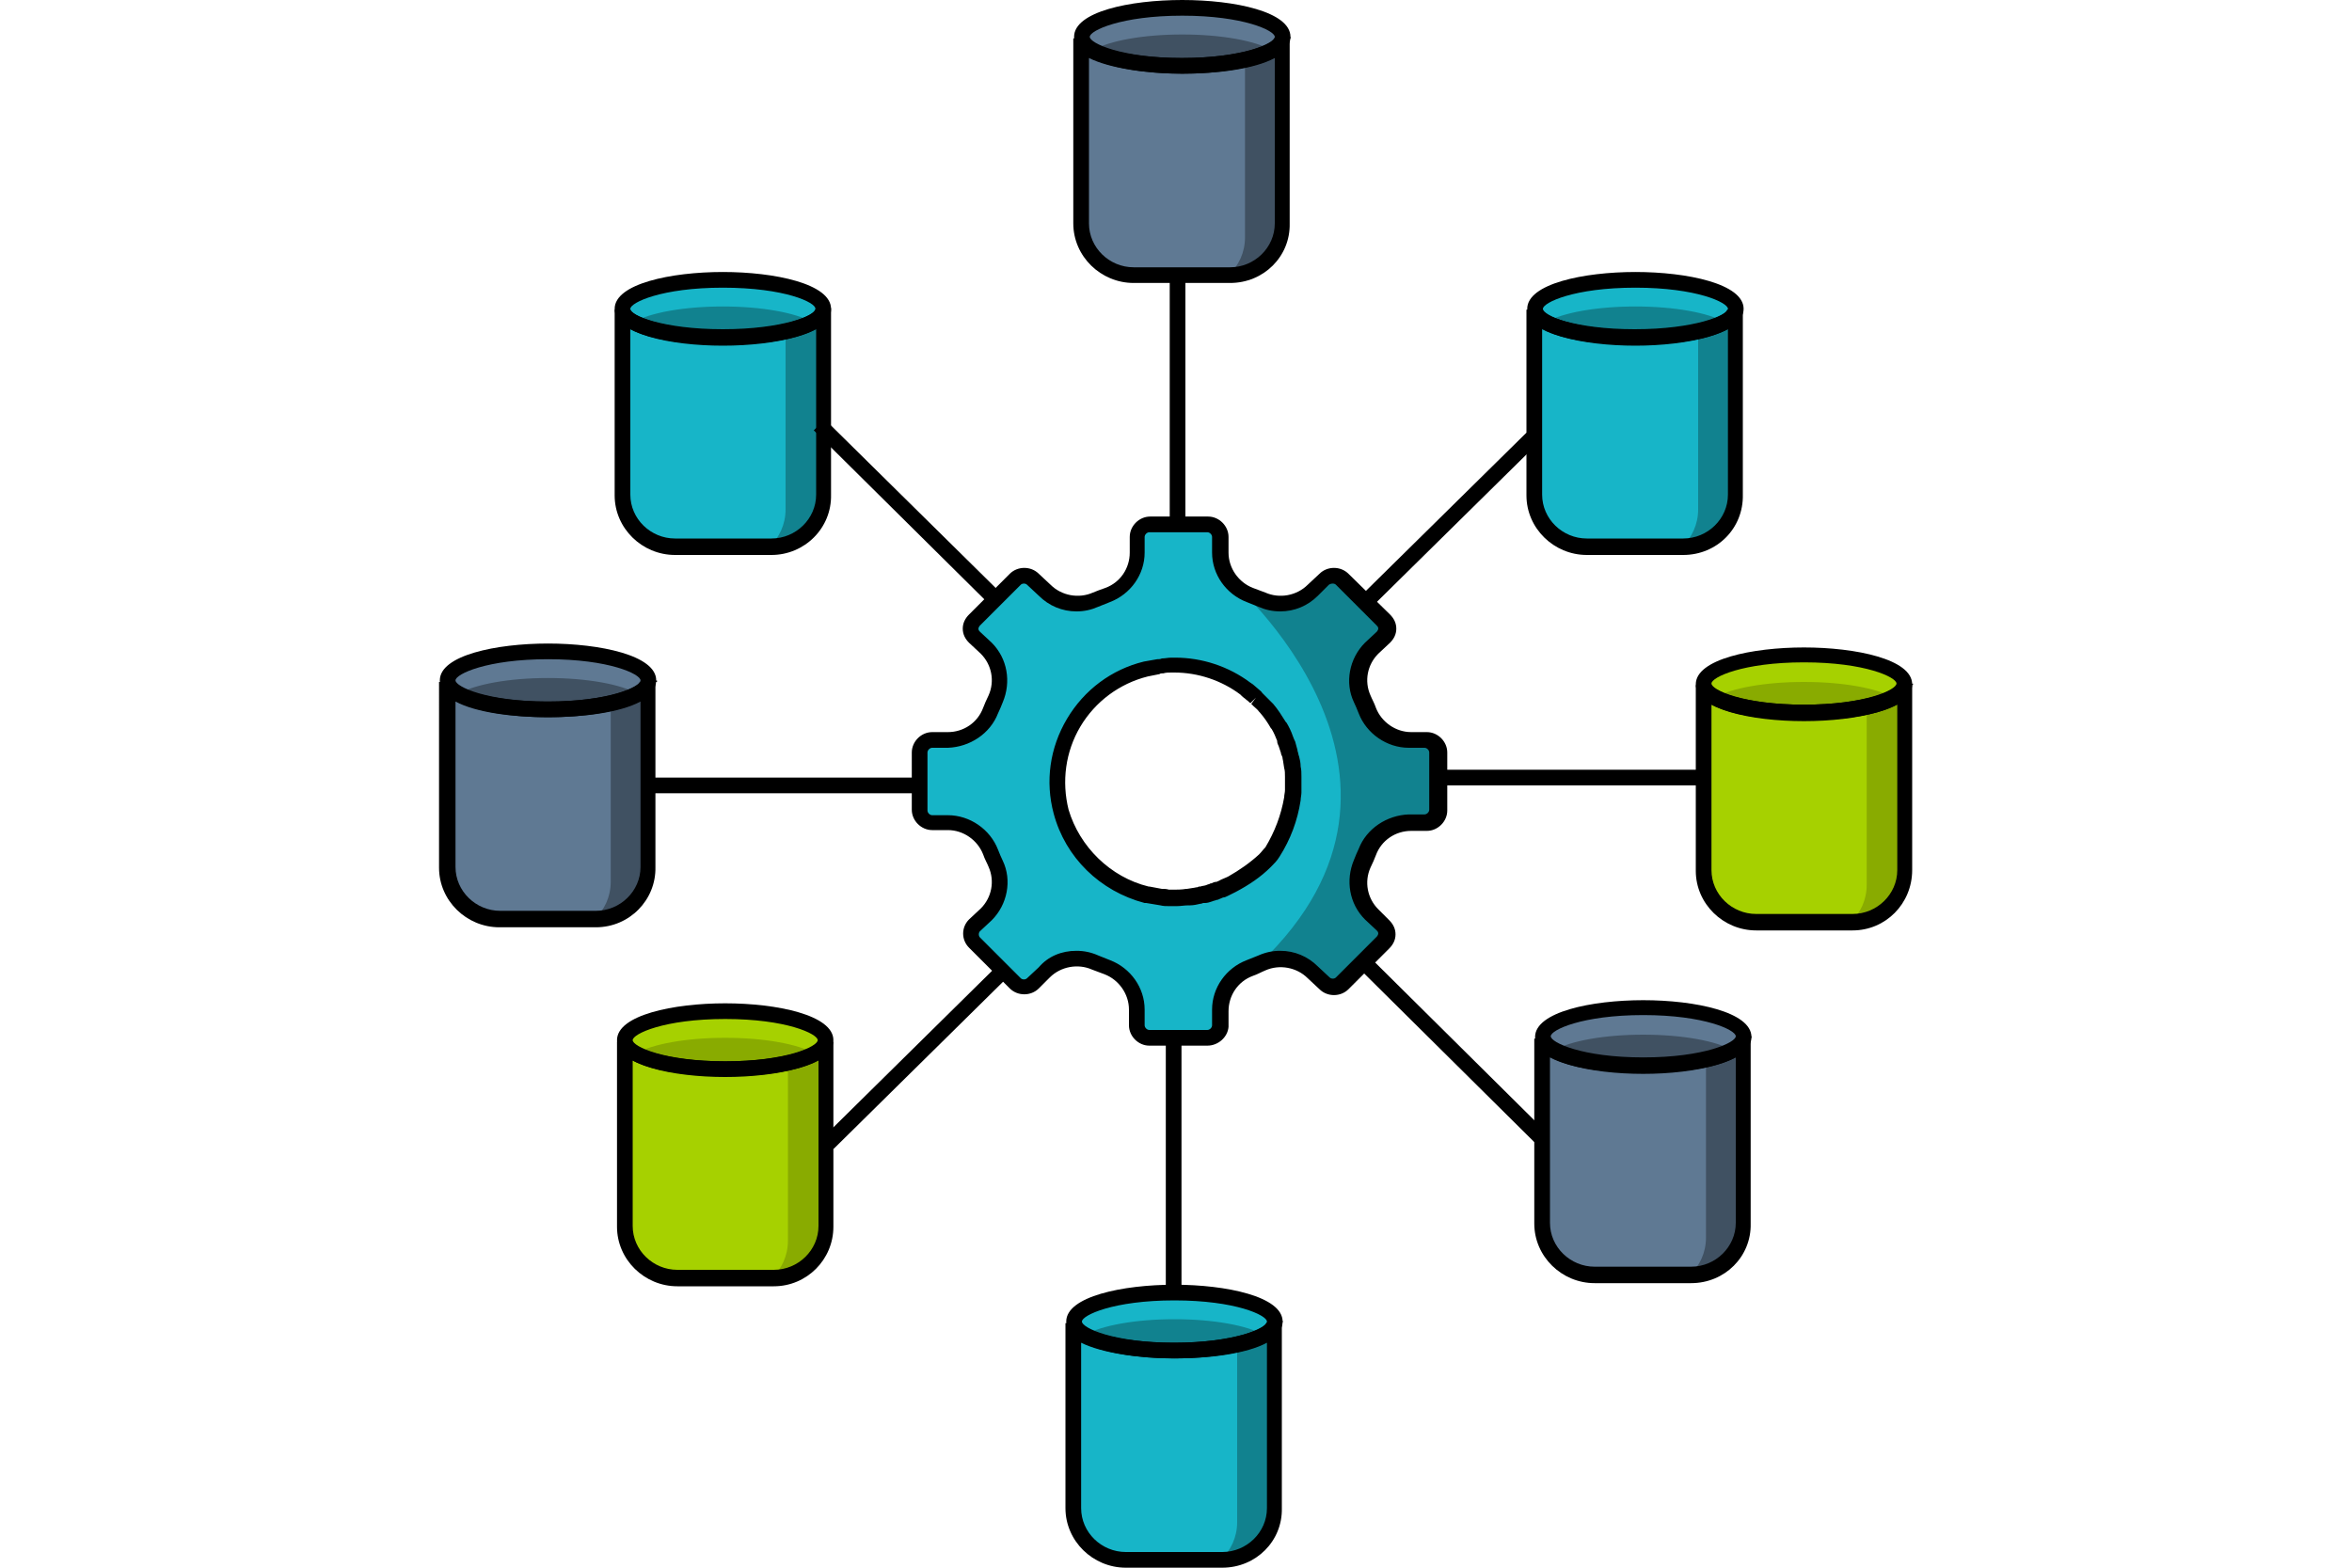 <?xml version="1.0" encoding="utf-8"?>
<!-- Generator: Adobe Illustrator 24.3.0, SVG Export Plug-In . SVG Version: 6.00 Build 0)  -->
<svg version="1.1" id="Capa_1" xmlns="http://www.w3.org/2000/svg" xmlns:xlink="http://www.w3.org/1999/xlink" x="0px" y="0px"
	 viewBox="0 0 300 200" style="enable-background:new 0 0 300 200;" xml:space="preserve">
<style type="text/css">
	.st0{fill:#5F7993;}
	.st1{fill:#17B5C8;}
	.st2{fill:#11828F;}
	.st3{fill:#405162;}
	.st4{fill:#A6D100;}
	.st5{fill:#89AB00;}
	.st6{fill:#FFFFFF;}
	.st7{fill:none;stroke:#17B5C8;stroke-width:2;stroke-miterlimit:10;}
</style>
<g>
	<g>
		<path class="st1" d="M181.8,94.4h-2c-2.4,0-4.6-1.5-5.4-3.7c-0.2-0.5-0.4-1-0.6-1.5c-1-2.2-0.5-4.8,1.2-6.5l1.5-1.4
			c0.3-0.3,0.5-0.7,0.5-1.1s-0.2-0.8-0.5-1.1l-5.2-5.2c-0.3-0.3-0.7-0.5-1.1-0.5c-0.4,0-0.8,0.2-1.1,0.5l-1.5,1.4
			c-1.1,1.1-2.6,1.7-4.1,1.7c-0.8,0-1.6-0.2-2.4-0.5c-0.5-0.2-1-0.4-1.5-0.6c-2.2-0.8-3.7-3-3.8-5.4v-2c0-0.9-0.7-1.6-1.6-1.6h-7.4
			c-0.9,0-1.6,0.7-1.6,1.6v2c0,2.4-1.5,4.5-3.8,5.4c-0.5,0.2-1,0.4-1.5,0.6c-0.8,0.3-1.6,0.5-2.4,0.5c-1.5,0-3-0.6-4.1-1.7l-1.5-1.4
			c-0.3-0.3-0.7-0.5-1.1-0.5c-0.4,0-0.8,0.2-1.1,0.5l-5.2,5.2c-0.3,0.3-0.5,0.7-0.5,1.1c0,0.4,0.2,0.8,0.5,1.1l1.5,1.4
			c1.7,1.7,2.2,4.3,1.2,6.5c-0.2,0.5-0.4,1-0.6,1.5c-0.9,2.2-3,3.7-5.4,3.7h-2c-0.9,0-1.6,0.7-1.6,1.6v7.4c0,0.9,0.7,1.6,1.6,1.6h2
			c2.4,0,4.6,1.5,5.4,3.7c0.2,0.5,0.4,1,0.6,1.5c1,2.2,0.5,4.8-1.2,6.5l-1.5,1.4c-0.6,0.6-0.6,1.6,0,2.2l5.2,5.2
			c0.3,0.3,0.7,0.5,1.1,0.5c0.4,0,0.8-0.2,1.1-0.5l1.5-1.4c1.1-1.1,2.6-1.7,4.1-1.7c0.8,0,1.6,0.2,2.4,0.5c0.5,0.2,1,0.4,1.5,0.6
			c2.2,0.8,3.7,3,3.8,5.4v2c0,0.9,0.7,1.6,1.6,1.6h7.4c0.9,0,1.6-0.7,1.6-1.6v-2c0-2.4,1.5-4.5,3.8-5.4c0.5-0.2,1-0.4,1.5-0.6
			c0.8-0.3,1.6-0.5,2.4-0.5c1.5,0,3,0.6,4.1,1.7l1.5,1.4c0.3,0.3,0.7,0.5,1.1,0.5c0.4,0,0.8-0.2,1.1-0.5l5.2-5.2
			c0.6-0.6,0.6-1.6,0-2.2l-1.5-1.4c-1.7-1.7-2.2-4.3-1.2-6.5c0.2-0.5,0.4-1,0.6-1.5c0.9-2.2,3-3.7,5.4-3.7h2c0.9,0,1.6-0.7,1.6-1.6
			V96C183.4,95.1,182.7,94.4,181.8,94.4z M165.1,99.9c0,0.3,0,0.6,0,0.9c0,0.3-0.1,0.6-0.1,1c-0.4,2.4-1.2,4.7-2.5,6.8
			c-0.3,0.4-0.6,0.8-0.9,1.1c-1.3,1.2-2.7,2.2-4.3,3.1l-0.1,0h0c-0.3,0.1-0.5,0.2-0.8,0.4l-0.2,0.1c-0.2,0.1-0.3,0.1-0.5,0.2
			c-0.2,0.1-0.5,0.2-0.7,0.3l-0.1,0c-0.2,0.1-0.4,0.1-0.6,0.2c-0.3,0.1-0.6,0.2-0.9,0.2l-0.2,0c-0.1,0-0.2,0.1-0.3,0.1
			c-0.4,0.1-0.8,0.1-1.2,0.2c-0.1,0-0.1,0-0.2,0c-0.5,0.1-1,0.1-1.5,0.1c-0.2,0-0.3,0-0.5,0c-0.1,0-0.2,0-0.3,0l-0.2,0
			c-0.3,0-0.7,0-1-0.1c-0.6-0.1-1.2-0.2-1.8-0.3h0l-0.1,0c-5.3-1.4-9.5-5.5-10.8-10.7c-1-3.9-0.4-7.9,1.6-11.3
			c2-3.4,5.3-5.9,9.2-6.9c0.5-0.1,1.1-0.2,1.6-0.3c0.2,0,0.4,0,0.6-0.1c0.4,0,0.7-0.1,1.1-0.1c0.1,0,0.1,0,0.2,0c0.1,0,0.2,0,0.3,0
			c3.2,0,6.4,1.1,9,3l0.3,0.2c0.2,0.2,0.4,0.3,0.6,0.5c0.2,0.1,0.3,0.3,0.5,0.5l0.1,0.1c0.1,0.1,0.2,0.2,0.3,0.3
			c0.2,0.2,0.5,0.5,0.7,0.8c0.1,0.1,0.1,0.1,0.2,0.2c0.6,0.7,1.1,1.4,1.5,2.2l0,0.1c0.3,0.5,0.5,1.1,0.8,1.6
			c0.1,0.2,0.2,0.5,0.3,0.7c0.1,0.3,0.2,0.7,0.3,1l0,0.1c0.1,0.2,0.1,0.5,0.2,0.7c0.1,0.4,0.1,0.8,0.2,1.3c0,0.4,0.1,0.8,0.1,1.2
			l0,0.2c0,0.1,0,0.3,0,0.5C165.1,99.7,165.1,99.9,165.1,99.9z"/>
		<path class="st2" d="M183.3,95.3c-0.2-0.6-0.8-1-1.5-1h-2c-2.4,0-4.6-1.5-5.4-3.7c-0.2-0.5-0.4-1-0.6-1.5c-1-2.2-0.5-4.8,1.2-6.5
			l1.5-1.4c0,0,0,0,0,0l-0.5-2l-5.9-5.9c0,0,0,0,0,0c-0.4,0-0.8,0.2-1.1,0.5l-1.5,1.4c-1.1,1.1-2.6,1.7-4.1,1.7
			c-0.8,0-1.6-0.2-2.4-0.5c-0.5-0.2-1-0.4-1.5-0.6c-1-0.4-1.9-1.1-2.5-1.9l-0.2,0c0,0,29.2,24.9,3.9,49c0.1,0,0.2-0.1,0.3-0.1
			c0.8-0.3,1.6-0.5,2.4-0.5c1.5,0,3,0.6,4.1,1.7l1.5,1.4c0.3,0.3,0.7,0.5,1.1,0.5c0.4,0,0.8-0.2,1.1-0.5l5.2-5.2
			c0.6-0.6,0.6-1.6,0-2.2l-1.5-1.4c-1.7-1.7-2.2-4.3-1.2-6.5c0.2-0.5,0.4-1,0.6-1.5c0.9-2.2,3-3.7,5.4-3.7h2c0.3,0,0.6-0.1,0.8-0.2
			L183.3,95.3z"/>
		<g>
			<path d="M154,133.4h-7.4c-1.4,0-2.6-1.2-2.6-2.6v-2c0-2-1.3-3.8-3.1-4.5c-0.5-0.2-1.1-0.4-1.6-0.6c-1.8-0.8-4-0.4-5.4,1l-1.4,1.4
				c-1,1-2.7,1-3.7,0l-5.2-5.2c-1-1-1-2.6,0-3.6l1.5-1.4c1.4-1.4,1.8-3.5,1-5.3c-0.2-0.5-0.5-1-0.7-1.6c-0.7-1.8-2.5-3.1-4.5-3.1h-2
				c-1.4,0-2.6-1.2-2.6-2.6V96c0-1.4,1.2-2.6,2.6-2.6h2c2,0,3.8-1.2,4.5-3.1c0.2-0.5,0.4-1,0.7-1.6c0.8-1.8,0.4-3.9-1-5.3l-1.5-1.4
				c-0.5-0.5-0.8-1.1-0.8-1.8c0-0.7,0.3-1.3,0.8-1.8l5.2-5.2c1-1,2.7-1,3.7,0l1.5,1.4c1.4,1.4,3.6,1.8,5.4,1c0.5-0.2,1-0.4,1.6-0.6
				c1.9-0.7,3.1-2.5,3.1-4.5v-2c0-1.4,1.2-2.6,2.6-2.6h7.4c1.4,0,2.6,1.2,2.6,2.6v2c0,2,1.3,3.8,3.1,4.5c0.5,0.2,1.1,0.4,1.6,0.6
				c1.8,0.8,4,0.4,5.4-1l1.5-1.4c1-1,2.7-1,3.7,0l5.3,5.2c0.5,0.5,0.8,1.1,0.8,1.8c0,0.7-0.3,1.3-0.8,1.8l-1.5,1.4
				c-1.4,1.4-1.8,3.5-1,5.3c0.2,0.5,0.5,1,0.7,1.6c0.7,1.8,2.5,3.1,4.5,3.1h2c1.4,0,2.6,1.2,2.6,2.6v7.4c0,1.4-1.2,2.6-2.6,2.6h-2
				c-2,0-3.8,1.2-4.5,3.1c-0.2,0.5-0.4,1-0.7,1.6c-0.8,1.8-0.4,3.9,1,5.3l1.4,1.4c0.5,0.5,0.8,1.1,0.8,1.8c0,0.7-0.3,1.3-0.8,1.8
				l-5.2,5.2c-1,1-2.7,1-3.7,0l-1.5-1.4c-1.4-1.4-3.6-1.8-5.4-1c-0.5,0.2-1,0.5-1.6,0.7c-1.9,0.7-3.1,2.5-3.1,4.5v2
				C156.6,132.3,155.4,133.4,154,133.4z M137.3,121.3c1,0,1.9,0.2,2.8,0.6c0.5,0.2,1,0.4,1.5,0.6c2.6,1,4.4,3.5,4.4,6.3v2
				c0,0.3,0.3,0.6,0.6,0.6h7.4c0.3,0,0.6-0.3,0.6-0.6v-2c0-2.8,1.8-5.3,4.4-6.3c0.5-0.2,1-0.4,1.5-0.6c0.9-0.4,1.8-0.6,2.8-0.6
				c1.8,0,3.5,0.7,4.8,2l1.5,1.4c0.2,0.2,0.6,0.2,0.8,0l5.2-5.2c0.1-0.1,0.2-0.3,0.2-0.4c0-0.2-0.1-0.3-0.2-0.4l-1.5-1.4
				c-2-2-2.5-5-1.4-7.6c0.2-0.5,0.4-1,0.6-1.4c1-2.6,3.6-4.3,6.4-4.4h2c0.3,0,0.6-0.3,0.6-0.6V96c0-0.3-0.3-0.6-0.6-0.6h-2
				c-2.8,0-5.4-1.8-6.4-4.4c-0.2-0.5-0.4-1-0.6-1.4c-1.2-2.5-0.6-5.6,1.4-7.6l1.5-1.4c0.1-0.1,0.2-0.3,0.2-0.4
				c0-0.2-0.1-0.3-0.2-0.4l-5.2-5.2c-0.2-0.2-0.6-0.2-0.9,0l-1.4,1.4c-1.3,1.3-3,2-4.8,2c-1,0-1.9-0.2-2.8-0.6
				c-0.5-0.2-1-0.4-1.5-0.6c-2.6-1-4.4-3.5-4.4-6.3v-2c0-0.3-0.3-0.6-0.6-0.6h-7.4c-0.3,0-0.6,0.3-0.6,0.6v2c0,2.8-1.8,5.3-4.4,6.3
				c-0.5,0.2-1,0.4-1.5,0.6c-0.9,0.4-1.8,0.6-2.8,0.6c-1.8,0-3.5-0.7-4.8-2l-1.5-1.4c-0.2-0.2-0.6-0.2-0.8,0l-5.2,5.2
				c-0.1,0.1-0.2,0.3-0.2,0.4c0,0.2,0.1,0.3,0.2,0.4l1.5,1.4c2,2,2.5,5,1.4,7.6c-0.2,0.5-0.4,1-0.6,1.4c-1,2.6-3.6,4.3-6.4,4.4h-2
				c-0.3,0-0.6,0.3-0.6,0.6v7.4c0,0.3,0.3,0.6,0.6,0.6h2c2.8,0,5.4,1.8,6.4,4.4c0.2,0.5,0.4,1,0.6,1.4c1.2,2.5,0.6,5.6-1.4,7.6
				l-1.5,1.4c-0.2,0.2-0.2,0.6,0,0.8l5.2,5.2c0.2,0.2,0.6,0.2,0.8,0l1.5-1.4C133.7,122,135.4,121.3,137.3,121.3z M150.1,115.6
				c-0.2,0-0.4,0-0.6,0c-0.1,0-0.2,0-0.2,0l-0.2,0c-0.4,0-0.7,0-1.1-0.1c-0.6-0.1-1.2-0.2-1.8-0.3l-0.2,0
				c-5.7-1.5-10.1-5.8-11.6-11.4c-1.1-4.1-0.5-8.4,1.7-12.1c2.2-3.7,5.7-6.3,9.8-7.3c0.6-0.1,1.2-0.2,1.7-0.3c0.2,0,0.4,0,0.6-0.1
				c0.4,0,0.8-0.1,1.2-0.1l0.1,0c0.2,0,0.3,0,0.4,0c3.4,0,6.8,1.1,9.6,3.2l0.3,0.2c0.2,0.2,0.5,0.4,0.7,0.6c0.2,0.2,0.4,0.3,0.5,0.5
				l0.1,0.1c0.1,0.1,0.2,0.2,0.3,0.3c0.3,0.3,0.5,0.5,0.8,0.8c0.1,0.1,0.1,0.1,0.2,0.2c0.6,0.7,1.1,1.5,1.6,2.3l0.1,0.1
				c0.3,0.5,0.6,1.1,0.8,1.7c0.1,0.3,0.2,0.5,0.3,0.7c0.1,0.4,0.2,0.7,0.3,1.1l0,0.1c0.1,0.2,0.1,0.5,0.2,0.7
				c0.1,0.4,0.2,0.8,0.2,1.3c0.1,0.4,0.1,0.8,0.1,1.3l0,0.2c0,0.2,0,0.4,0,0.5c0,0,0,0.1,0,0.2l0,0.1c0,0.3,0,0.6,0,1
				c0,0.3-0.1,0.7-0.1,1c-0.4,2.6-1.3,5-2.7,7.2c-0.3,0.5-0.7,0.9-1.1,1.3c-1.3,1.3-2.8,2.3-4.5,3.2l-0.2,0.1
				c-0.2,0.1-0.4,0.2-0.6,0.3l-0.2,0.1c-0.2,0.1-0.4,0.2-0.6,0.2c-0.2,0.1-0.5,0.2-0.7,0.3l-0.1,0c-0.2,0.1-0.4,0.1-0.6,0.2
				c-0.3,0.1-0.6,0.2-0.9,0.2l-0.2,0c-0.1,0-0.2,0.1-0.4,0.1c-0.4,0.1-0.9,0.2-1.3,0.2c-0.1,0-0.2,0-0.2,0
				C151.1,115.5,150.6,115.6,150.1,115.6z M146.5,113.1l0.1,0c0.5,0.1,1.1,0.2,1.6,0.3c0.3,0,0.6,0,0.9,0.1l0.2,0c0.1,0,0.2,0,0.3,0
				c0.5,0,1.1,0,1.7-0.1l0.1,0c0.5-0.1,0.8-0.1,1.2-0.2c0.1,0,0.2,0,0.3-0.1l0.2,0c0.3-0.1,0.6-0.1,0.8-0.2c0.2-0.1,0.4-0.1,0.5-0.2
				l0.1,0c0.2-0.1,0.4-0.2,0.7-0.2c0.1-0.1,0.3-0.1,0.4-0.2l0.2-0.1c0.2-0.1,0.5-0.2,0.7-0.3l0.2-0.1c1.4-0.8,2.7-1.7,3.9-2.8
				c0.3-0.3,0.5-0.6,0.8-0.9c1.2-2,2-4.1,2.4-6.4c0-0.3,0.1-0.6,0.1-0.9c0-0.3,0-0.6,0-0.8h0l0-0.3c0-0.1,0-0.2,0-0.3l0-0.3
				c0-0.4,0-0.8-0.1-1.1c-0.1-0.5-0.1-0.8-0.2-1.2c0-0.2-0.1-0.4-0.2-0.6l0-0.1c-0.1-0.3-0.2-0.6-0.3-0.9c-0.1-0.2-0.2-0.4-0.2-0.7
				c-0.2-0.5-0.4-1-0.7-1.5l-0.1-0.1c-0.4-0.7-0.8-1.3-1.4-2l-0.1-0.1c-0.2-0.3-0.5-0.5-0.7-0.7c-0.1-0.1-0.2-0.2-0.3-0.3l0.6-0.8
				l-0.7,0.7c-0.2-0.1-0.3-0.3-0.5-0.4c-0.2-0.2-0.4-0.3-0.6-0.5l-0.2-0.2c-2.4-1.8-5.4-2.8-8.4-2.8c-0.1,0-0.1,0-0.2,0l-0.2,0
				c-0.3,0-0.7,0-1,0.1c-0.2,0-0.4,0-0.5,0.1c-0.5,0.1-1,0.2-1.5,0.3c-3.6,0.9-6.7,3.2-8.6,6.4c-1.9,3.2-2.4,7-1.5,10.6
				C137.7,108,141.6,111.9,146.5,113.1z"/>
		</g>
	</g>
	<g>
		<g>
			<polygon class="st0" points="105.1,39.5 105.1,39.5 105.1,39.5 			"/>
			<polygon class="st0" points="79.4,39.5 79.4,39.5 79.4,39.5 			"/>
			<path class="st1" d="M92.2,43.1c-7.1,0-12.8-1.6-12.8-3.5v23.6c0,3.7,3,6.6,6.7,6.6h12.3c3.7,0,6.7-3,6.7-6.6V39.5
				C105.1,41.5,99.3,43.1,92.2,43.1z"/>
		</g>
		<path class="st2" d="M100.2,42.3V65c0,1.9-0.8,3.6-2.1,4.8h0.3c3.7,0,6.7-3,6.7-6.6V39.5C105.1,40.7,103.2,41.7,100.2,42.3z"/>
		<ellipse class="st2" cx="92.2" cy="39.4" rx="12.8" ry="3.7"/>
		<path class="st1" d="M80.8,41.1c2.1-1.2,6.4-2,11.4-2c5,0,9.3,0.8,11.4,2c0.9-0.5,1.4-1.1,1.4-1.7c0-2-5.7-3.7-12.8-3.7
			c-7.1,0-12.8,1.7-12.8,3.7C79.4,40,79.9,40.6,80.8,41.1z"/>
		<g>
			<g>
				<path d="M104.1,39.7l0-0.2l1.5-0.1l0.4-0.1l0,0.2h-2h1L104.1,39.7z M105.1,39.5L105.1,39.5h0.9H105.1z"/>
			</g>
			<g>
				<polygon points="80.4,39.5 78.4,39.5 80.4,39.5 				"/>
			</g>
			<g>
				<path d="M98.4,70.8H86.1c-4.2,0-7.7-3.4-7.7-7.6V39.5h2c0,0.7,4.1,2.5,11.8,2.5s11.8-1.8,11.8-2.5h2v23.6
					C106.1,67.4,102.6,70.8,98.4,70.8z M80.4,42v21.1c0,3.1,2.6,5.6,5.7,5.6h12.3c3.1,0,5.7-2.5,5.7-5.6V42c-2.6,1.4-7.3,2-11.8,2
					S83,43.4,80.4,42z"/>
			</g>
		</g>
		<g>
			<path d="M92.2,44.1c-6.7,0-13.8-1.5-13.8-4.7c0-3.2,7.2-4.7,13.8-4.7s13.8,1.5,13.8,4.7C106.1,42.6,98.9,44.1,92.2,44.1z
				 M92.2,36.7c-7.8,0-11.8,1.9-11.8,2.7c0,0.8,4,2.7,11.8,2.7c7.8,0,11.8-1.9,11.8-2.7C104.1,38.6,100.1,36.7,92.2,36.7z"/>
		</g>
	</g>
	<g>
		<g>
			<polygon class="st0" points="221.4,39.5 221.4,39.5 221.4,39.5 			"/>
			<polygon class="st0" points="195.7,39.5 195.7,39.5 195.7,39.5 			"/>
			<path class="st1" d="M208.6,43.1c-7.1,0-12.8-1.6-12.8-3.5v23.6c0,3.7,3,6.6,6.7,6.6h12.3c3.7,0,6.7-3,6.7-6.6V39.5
				C221.4,41.5,215.7,43.1,208.6,43.1z"/>
		</g>
		<path class="st2" d="M216.6,42.3V65c0,1.9-0.8,3.6-2.1,4.8h0.3c3.7,0,6.7-3,6.7-6.6V39.5C221.4,40.7,219.5,41.7,216.6,42.3z"/>
		<ellipse class="st2" cx="208.6" cy="39.4" rx="12.8" ry="3.7"/>
		<path class="st1" d="M197.2,41.1c2.1-1.2,6.4-2,11.4-2c5,0,9.3,0.8,11.4,2c0.9-0.5,1.4-1.1,1.4-1.7c0-2-5.7-3.7-12.8-3.7
			c-7.1,0-12.8,1.7-12.8,3.7C195.7,40,196.3,40.6,197.2,41.1z"/>
		<g>
			<g>
				<path d="M220.4,39.7l0-0.2l1.5-0.1l0.4-0.1l0,0.2h-2h1L220.4,39.7z M221.5,39.5L221.5,39.5h0.9H221.5z"/>
			</g>
			<g>
				<polygon points="196.7,39.5 194.7,39.5 196.7,39.5 				"/>
			</g>
			<g>
				<path d="M214.7,70.8h-12.3c-4.2,0-7.7-3.4-7.7-7.6V39.5h2c0,0.7,4.1,2.5,11.8,2.5s11.8-1.8,11.8-2.5h2v23.6
					C222.4,67.4,219,70.8,214.7,70.8z M196.7,42v21.1c0,3.1,2.6,5.6,5.7,5.6h12.3c3.1,0,5.7-2.5,5.7-5.6V42c-2.6,1.4-7.3,2-11.8,2
					S199.3,43.4,196.7,42z"/>
			</g>
		</g>
		<g>
			<path d="M208.6,44.1c-6.7,0-13.8-1.5-13.8-4.7c0-3.2,7.2-4.7,13.8-4.7s13.8,1.5,13.8,4.7C222.4,42.6,215.2,44.1,208.6,44.1z
				 M208.6,36.7c-7.8,0-11.8,1.9-11.8,2.7c0,0.8,4,2.7,11.8,2.7c7.8,0,11.8-1.9,11.8-2.7C220.4,38.6,216.4,36.7,208.6,36.7z"/>
		</g>
	</g>
	<g>
		<g>
			<polygon class="st0" points="162.6,168.8 162.6,168.8 162.6,168.8 			"/>
			<polygon class="st0" points="136.9,168.8 136.9,168.8 136.9,168.8 			"/>
			<path class="st1" d="M149.8,172.3c-7.1,0-12.8-1.6-12.8-3.5v23.6c0,3.7,3,6.6,6.7,6.6h12.3c3.7,0,6.7-3,6.7-6.6v-23.6
				C162.6,170.7,156.9,172.3,149.8,172.3z"/>
		</g>
		<path class="st2" d="M157.8,171.5v22.7c0,1.9-0.8,3.6-2.1,4.8h0.3c3.7,0,6.7-3,6.7-6.6v-23.6C162.6,169.9,160.7,170.9,157.8,171.5
			z"/>
		<ellipse class="st2" cx="149.8" cy="168.6" rx="12.8" ry="3.7"/>
		<path class="st1" d="M138.4,170.3c2.1-1.2,6.4-2,11.4-2c5,0,9.3,0.8,11.4,2c0.9-0.5,1.4-1.1,1.4-1.7c0-2-5.7-3.7-12.8-3.7
			c-7.1,0-12.8,1.7-12.8,3.7C136.9,169.2,137.5,169.8,138.4,170.3z"/>
		<g>
			<g>
				<path d="M161.6,168.9l0-0.2l1.5-0.1l0.5-0.1l0,0.2h-2h1L161.6,168.9z M162.7,168.8L162.7,168.8h0.9H162.7z"/>
			</g>
			<g>
				<path d="M155.9,200h-12.3c-4.2,0-7.7-3.4-7.7-7.6v-23.6h2c0,0.7,4.2,2.5,11.8,2.5s11.8-1.8,11.8-2.5h2v23.6
					C163.6,196.6,160.2,200,155.9,200z M137.9,171.3v21.1c0,3.1,2.6,5.6,5.7,5.6h12.3c3.1,0,5.7-2.5,5.7-5.6v-21.1
					c-2.6,1.4-7.3,2-11.8,2S140.5,172.6,137.9,171.3z"/>
			</g>
		</g>
		<g>
			<path d="M149.8,173.3c-6.7,0-13.8-1.5-13.8-4.7c0-3.2,7.2-4.7,13.8-4.7s13.8,1.5,13.8,4.7C163.6,171.8,156.5,173.3,149.8,173.3z
				 M149.8,165.9c-7.8,0-11.8,1.9-11.8,2.7c0,0.8,4,2.7,11.8,2.7c7.8,0,11.8-1.9,11.8-2.7C161.6,167.8,157.6,165.9,149.8,165.9z"/>
		</g>
	</g>
	<g>
		<g>
			<polygon class="st0" points="242.9,87.4 242.9,87.4 242.9,87.4 			"/>
			<polygon class="st0" points="217.3,87.4 217.3,87.4 217.3,87.4 			"/>
			<path class="st4" d="M230.1,91c-7.1,0-12.8-1.6-12.8-3.5v23.6c0,3.7,3,6.6,6.7,6.6h12.3c3.7,0,6.7-3,6.7-6.6V87.4
				C242.9,89.4,237.2,91,230.1,91z"/>
		</g>
		<path class="st5" d="M238.1,90.2v22.7c0,1.9-0.8,3.6-2.1,4.8h0.3c3.7,0,6.7-3,6.7-6.6V87.4C242.9,88.6,241.1,89.5,238.1,90.2z"/>
		<ellipse class="st5" cx="230.1" cy="87.3" rx="12.8" ry="3.7"/>
		<path class="st4" d="M218.7,89c2.1-1.2,6.4-2,11.4-2c5,0,9.3,0.8,11.4,2c0.9-0.5,1.4-1.1,1.4-1.7c0-2-5.7-3.7-12.8-3.7
			c-7.1,0-12.8,1.7-12.8,3.7C217.3,87.9,217.8,88.5,218.7,89z"/>
		<g>
			<g>
				<path d="M242,87.6l0-0.2l1.5-0.1l0.5-0.1l0,0.2h-2h1L242,87.6z M243,87.4L243,87.4h0.9H243z"/>
			</g>
			<g>
				<path d="M236.3,118.7H224c-4.2,0-7.7-3.4-7.7-7.6V87.4h2c0,0.7,4.2,2.5,11.8,2.5s11.8-1.8,11.8-2.5h2v23.6
					C243.9,115.3,240.5,118.7,236.3,118.7z M218.3,89.9v21.1c0,3.1,2.6,5.6,5.7,5.6h12.3c3.1,0,5.7-2.5,5.7-5.6V89.9
					c-2.6,1.4-7.3,2-11.8,2S220.9,91.3,218.3,89.9z"/>
			</g>
		</g>
		<g>
			<path d="M230.1,92c-6.7,0-13.8-1.5-13.8-4.7s7.2-4.7,13.8-4.7s13.8,1.5,13.8,4.7S236.8,92,230.1,92z M230.1,84.5
				c-7.8,0-11.8,1.9-11.8,2.7s4,2.7,11.8,2.7c7.8,0,11.8-1.9,11.8-2.7S237.9,84.5,230.1,84.5z"/>
		</g>
	</g>
	<g>
		<g>
			<polygon class="st0" points="105.3,132.8 105.3,132.8 105.3,132.8 			"/>
			<polygon class="st0" points="79.7,132.8 79.7,132.8 79.7,132.8 			"/>
			<path class="st4" d="M92.5,136.4c-7.1,0-12.8-1.6-12.8-3.5v23.6c0,3.7,3,6.6,6.7,6.6h12.3c3.7,0,6.7-3,6.7-6.6v-23.6
				C105.3,134.8,99.6,136.4,92.5,136.4z"/>
		</g>
		<path class="st5" d="M100.5,135.6v22.7c0,1.9-0.8,3.6-2.1,4.8h0.3c3.7,0,6.7-3,6.7-6.6v-23.6C105.3,134,103.5,135,100.5,135.6z"/>
		<ellipse class="st5" cx="92.5" cy="132.7" rx="12.8" ry="3.7"/>
		<path class="st4" d="M81.1,134.4c2.1-1.2,6.4-2,11.4-2c5,0,9.3,0.8,11.4,2c0.9-0.5,1.4-1.1,1.4-1.7c0-2-5.7-3.7-12.8-3.7
			c-7.1,0-12.8,1.7-12.8,3.7C79.7,133.3,80.2,133.9,81.1,134.4z"/>
		<g>
			<g>
				<polygon points="106.3,132.8 104.3,132.8 106.3,132.8 				"/>
			</g>
			<g>
				<polygon points="80.7,132.8 78.7,132.8 80.7,132.8 				"/>
			</g>
			<g>
				<path d="M98.7,164.1H86.4c-4.2,0-7.7-3.4-7.7-7.6v-23.6h2c0,0.7,4.1,2.5,11.8,2.5s11.8-1.8,11.8-2.5h2v23.6
					C106.3,160.7,102.9,164.1,98.7,164.1z M80.7,135.3v21.1c0,3.1,2.6,5.6,5.7,5.6h12.3c3.1,0,5.7-2.5,5.7-5.6v-21.1
					c-2.6,1.4-7.3,2-11.8,2S83.3,136.7,80.7,135.3z"/>
			</g>
		</g>
		<g>
			<path d="M92.5,137.4c-6.7,0-13.8-1.5-13.8-4.7c0-3.2,7.2-4.7,13.8-4.7s13.8,1.5,13.8,4.7C106.3,135.9,99.2,137.4,92.5,137.4z
				 M92.5,130c-7.8,0-11.8,1.9-11.8,2.7c0,0.8,4,2.7,11.8,2.7s11.8-1.9,11.8-2.7C104.3,131.9,100.3,130,92.5,130z"/>
		</g>
	</g>
	<g>
		<g>
			<polygon class="st0" points="163.6,4.9 163.6,4.9 163.6,4.9 			"/>
			<polygon class="st0" points="137.9,4.9 137.9,4.9 137.9,4.9 			"/>
			<path class="st0" d="M150.8,8.4c-7.1,0-12.8-1.6-12.8-3.5v23.6c0,3.7,3,6.6,6.7,6.6h12.3c3.7,0,6.7-3,6.7-6.6V4.9
				C163.6,6.8,157.9,8.4,150.8,8.4z"/>
		</g>
		<path class="st3" d="M158.8,7.6v22.7c0,1.9-0.8,3.6-2.1,4.8h0.3c3.7,0,6.7-3,6.7-6.6V4.9C163.6,6,161.7,7,158.8,7.6z"/>
		<ellipse class="st3" cx="150.8" cy="4.7" rx="12.8" ry="3.7"/>
		<path class="st0" d="M139.4,6.4c2.1-1.2,6.4-2,11.4-2c5,0,9.3,0.8,11.4,2c0.9-0.5,1.4-1.1,1.4-1.7c0-2-5.7-3.7-12.8-3.7
			c-7.1,0-12.8,1.7-12.8,3.7C137.9,5.3,138.5,5.9,139.4,6.4z"/>
		<g>
			<g>
				<path d="M162.6,5.1l0-0.2l1.5-0.1l0.5-0.1l0,0.2h-2h1L162.6,5.1z M163.7,4.9L163.7,4.9h0.9H163.7z"/>
			</g>
			<g>
				<path d="M156.9,36.1h-12.3c-4.2,0-7.7-3.4-7.7-7.6V4.9h2c0,0.7,4.1,2.5,11.8,2.5s11.8-1.8,11.8-2.5h2v23.6
					C164.6,32.7,161.2,36.1,156.9,36.1z M138.9,7.4v21.1c0,3.1,2.6,5.6,5.7,5.6h12.3c3.1,0,5.7-2.5,5.7-5.6V7.4
					c-2.6,1.4-7.3,2-11.8,2S141.5,8.7,138.9,7.4z"/>
			</g>
		</g>
		<g>
			<path d="M150.8,9.4c-6.7,0-13.8-1.5-13.8-4.7S144.1,0,150.8,0s13.8,1.5,13.8,4.7S157.5,9.4,150.8,9.4z M150.8,2
				c-7.8,0-11.8,1.9-11.8,2.7s4,2.7,11.8,2.7c7.8,0,11.8-1.9,11.8-2.7S158.6,2,150.8,2z"/>
		</g>
	</g>
	<g>
		<g>
			<polygon class="st0" points="82.7,87 82.7,87 82.7,87 			"/>
			<polygon class="st0" points="57.1,87 57.1,87 57.1,87 			"/>
			<path class="st0" d="M69.9,90.5c-7.1,0-12.8-1.6-12.8-3.5v23.6c0,3.7,3,6.6,6.7,6.6H76c3.7,0,6.7-3,6.7-6.6V87
				C82.7,89,77,90.5,69.9,90.5z"/>
		</g>
		<path class="st3" d="M77.9,89.8v22.7c0,1.9-0.8,3.6-2.1,4.8H76c3.7,0,6.7-3,6.7-6.6V87C82.7,88.1,80.8,89.1,77.9,89.8z"/>
		<ellipse class="st3" cx="69.9" cy="86.8" rx="12.8" ry="3.7"/>
		<path class="st0" d="M58.5,88.5c2.1-1.2,6.4-2,11.4-2c5,0,9.3,0.8,11.4,2c0.9-0.5,1.4-1.1,1.4-1.7c0-2-5.7-3.7-12.8-3.7
			c-7.1,0-12.8,1.7-12.8,3.7C57.1,87.5,57.6,88,58.5,88.5z"/>
		<g>
			<g>
				<path d="M81.8,87.2l0-0.2l1.5-0.1l0.5-0.1l0,0.2h-2h1L81.8,87.2z M82.8,87L82.8,87h0.9H82.8z"/>
			</g>
			<g>
				<polygon points="58.1,87 56.1,87 58.1,87 				"/>
			</g>
			<g>
				<path d="M76,118.3H63.7c-4.2,0-7.7-3.4-7.7-7.6V87h2c0,0.7,4.1,2.5,11.8,2.5s11.8-1.8,11.8-2.5h2v23.6
					C83.7,114.8,80.3,118.3,76,118.3z M58.1,89.5v21.1c0,3.1,2.6,5.6,5.7,5.6H76c3.1,0,5.7-2.5,5.7-5.6V89.5c-2.6,1.4-7.3,2-11.8,2
					S60.7,90.9,58.1,89.5z"/>
			</g>
		</g>
		<g>
			<path d="M69.9,91.5c-6.7,0-13.8-1.5-13.8-4.7s7.2-4.7,13.8-4.7s13.8,1.5,13.8,4.7S76.6,91.5,69.9,91.5z M69.9,84.1
				c-7.8,0-11.8,1.9-11.8,2.7s4,2.7,11.8,2.7c7.8,0,11.8-1.9,11.8-2.7S77.7,84.1,69.9,84.1z"/>
		</g>
	</g>
	<g>
		<g>
			<polygon class="st0" points="222.4,132.4 222.4,132.4 222.4,132.4 			"/>
			<polygon class="st0" points="196.7,132.4 196.7,132.4 196.7,132.4 			"/>
			<path class="st0" d="M209.6,136c-7.1,0-12.8-1.6-12.8-3.5v23.6c0,3.7,3,6.6,6.7,6.6h12.3c3.7,0,6.7-3,6.7-6.6v-23.6
				C222.4,134.4,216.7,136,209.6,136z"/>
		</g>
		<path class="st3" d="M217.6,135.2v22.7c0,1.9-0.8,3.6-2.1,4.8h0.3c3.7,0,6.7-3,6.7-6.6v-23.6C222.4,133.6,220.5,134.5,217.6,135.2
			z"/>
		<ellipse class="st3" cx="209.6" cy="132.3" rx="12.8" ry="3.7"/>
		<path class="st0" d="M198.2,134c2.1-1.2,6.4-2,11.4-2c5,0,9.3,0.8,11.4,2c0.9-0.5,1.4-1.1,1.4-1.7c0-2-5.7-3.7-12.8-3.7
			c-7.1,0-12.8,1.7-12.8,3.7C196.7,132.9,197.3,133.4,198.2,134z"/>
		<g>
			<g>
				<path d="M221.4,132.6l0-0.2l1.5-0.1l0.5-0.1l0,0.2h-2h1L221.4,132.6z M222.5,132.4L222.5,132.4h0.9H222.5z"/>
			</g>
			<g>
				<path d="M215.7,163.7h-12.3c-4.2,0-7.7-3.4-7.7-7.6v-23.6h2c0,0.7,4.2,2.5,11.8,2.5s11.8-1.8,11.8-2.5h2v23.6
					C223.4,160.3,220,163.7,215.7,163.7z M197.7,134.9v21.1c0,3.1,2.6,5.6,5.7,5.6h12.3c3.1,0,5.7-2.5,5.7-5.6v-21.1
					c-2.6,1.4-7.3,2-11.8,2S200.3,136.3,197.7,134.9z"/>
			</g>
		</g>
		<g>
			<path d="M209.6,137c-6.7,0-13.8-1.5-13.8-4.7c0-3.2,7.2-4.7,13.8-4.7s13.8,1.5,13.8,4.7C223.4,135.5,216.2,137,209.6,137z
				 M209.6,129.5c-7.8,0-11.8,1.9-11.8,2.7c0,0.8,4,2.7,11.8,2.7c7.8,0,11.8-1.9,11.8-2.7C221.4,131.4,217.4,129.5,209.6,129.5z"/>
		</g>
	</g>
	<g>
		<rect x="149.2" y="35.1" width="2" height="31.1"/>
	</g>
	<g>
		<rect x="148.7" y="132.2" width="2" height="31.8"/>
	</g>
	<g>
		<polygon points="196.1,146.1 173.2,123.4 174.6,122 197.5,144.7 		"/>
	</g>
	<g>
		<rect x="183" y="98.2" width="33.8" height="2"/>
	</g>
	<g>
		<polygon points="175.1,77.3 173.7,75.9 194.7,55.2 196.1,56.6 		"/>
	</g>
	<g>
		<polygon points="126.2,77.1 103.8,54.9 105.2,53.5 127.7,75.7 		"/>
	</g>
	<g>
		<rect x="82.6" y="99.2" width="34.8" height="2"/>
	</g>
	<g>
		<polygon points="106.3,146.6 104.9,145.2 127.3,123.1 128.7,124.5 		"/>
	</g>
</g>
</svg>
